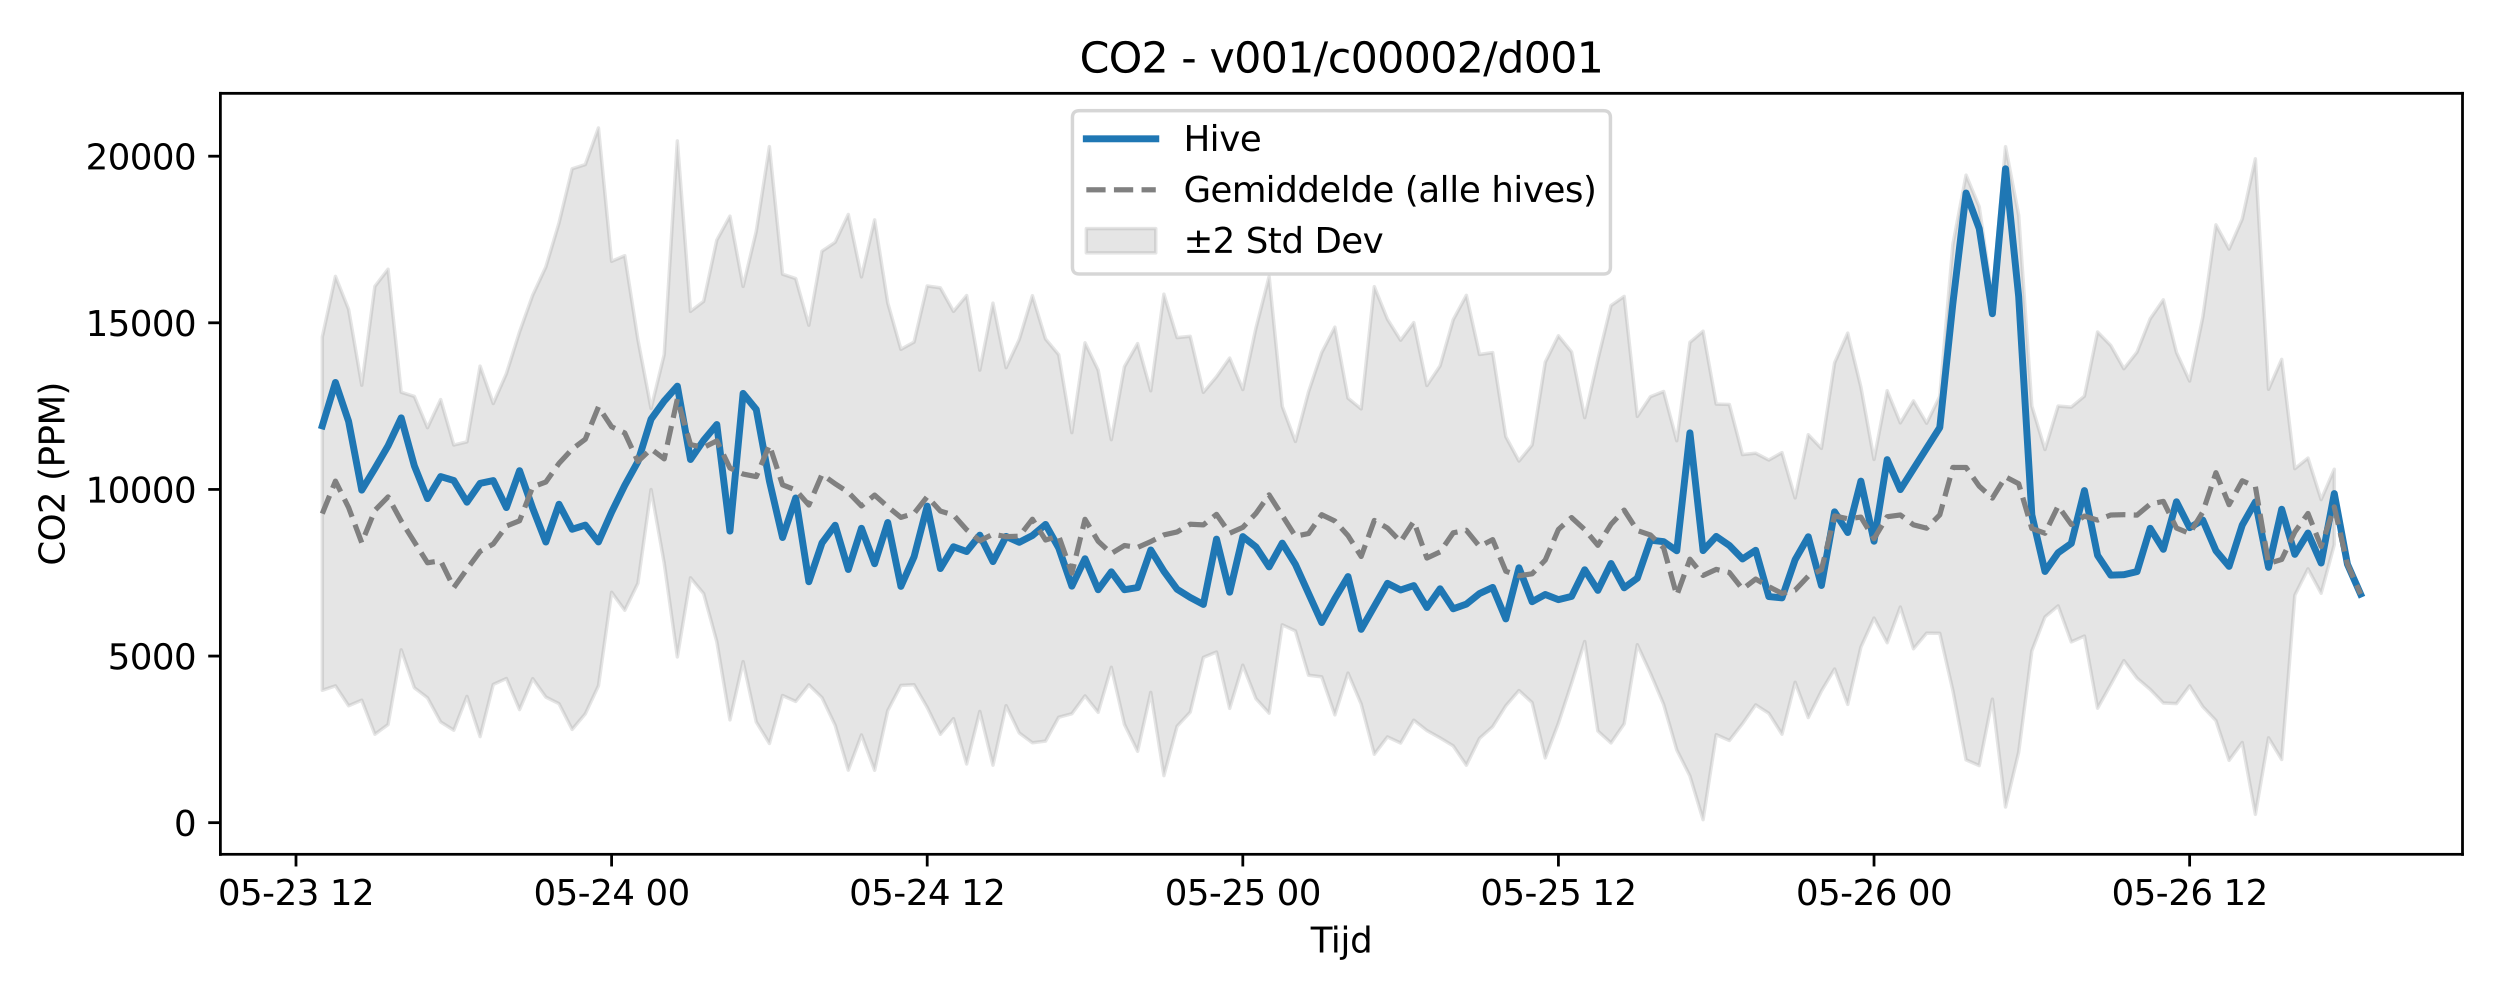 <?xml version="1.0" encoding="utf-8" standalone="no"?>
<!DOCTYPE svg PUBLIC "-//W3C//DTD SVG 1.1//EN"
  "http://www.w3.org/Graphics/SVG/1.1/DTD/svg11.dtd">
<svg xmlns:xlink="http://www.w3.org/1999/xlink" width="720pt" height="288pt" viewBox="0 0 720 288" xmlns="http://www.w3.org/2000/svg" version="1.1">
 <defs>
  <style type="text/css">*{stroke-linejoin: round; stroke-linecap: butt}</style>
 </defs>
 <g id="figure_1">
  <g id="patch_1">
   <path d="M 0 288 
L 720 288 
L 720 0 
L 0 0 
z
" style="fill: #ffffff"/>
  </g>
  <g id="axes_1">
   <g id="patch_2">
    <path d="M 63.47 246.04 
L 709.2 246.04 
L 709.2 26.88 
L 63.47 26.88 
z
" style="fill: #ffffff"/>
   </g>
   <g id="FillBetweenPolyCollection_1">
    <defs>
     <path id="me79e4e5c00" d="M 92.821 -190.938 
L 92.821 -89.201 
L 96.609 -90.473 
L 100.396 -84.742 
L 104.183 -86.346 
L 107.97 -76.532 
L 111.758 -79.321 
L 115.545 -100.849 
L 119.332 -89.935 
L 123.12 -87.026 
L 126.907 -80.072 
L 130.694 -77.696 
L 134.481 -87.429 
L 138.269 -75.848 
L 142.056 -90.877 
L 145.843 -92.589 
L 149.63 -83.638 
L 153.418 -92.547 
L 157.205 -87.24 
L 160.992 -85.336 
L 164.78 -77.918 
L 168.567 -82.412 
L 172.354 -90.482 
L 176.141 -117.431 
L 179.929 -112.25 
L 183.716 -120.02 
L 187.503 -147.024 
L 191.29 -125.821 
L 195.078 -98.795 
L 198.865 -121.598 
L 202.652 -117.037 
L 206.44 -103.209 
L 210.227 -80.672 
L 214.014 -97.445 
L 217.801 -80.086 
L 221.589 -73.873 
L 225.376 -87.696 
L 229.163 -85.981 
L 232.95 -90.757 
L 236.738 -87.072 
L 240.525 -79.118 
L 244.312 -66.188 
L 248.1 -76.339 
L 251.887 -66.159 
L 255.674 -83.351 
L 259.461 -90.594 
L 263.249 -90.806 
L 267.036 -84.259 
L 270.823 -76.525 
L 274.61 -81.026 
L 278.398 -67.964 
L 282.185 -83.109 
L 285.972 -67.62 
L 289.76 -84.766 
L 293.547 -76.906 
L 297.334 -74.081 
L 301.121 -74.567 
L 304.909 -81.436 
L 308.696 -82.438 
L 312.483 -87.59 
L 316.27 -82.84 
L 320.058 -95.821 
L 323.845 -79.373 
L 327.632 -71.632 
L 331.42 -88.594 
L 335.207 -64.614 
L 338.994 -78.826 
L 342.781 -82.901 
L 346.569 -98.661 
L 350.356 -100.218 
L 354.143 -83.985 
L 357.93 -96.435 
L 361.718 -86.782 
L 365.505 -82.611 
L 369.292 -108.056 
L 373.08 -106.29 
L 376.867 -93.534 
L 380.654 -93.077 
L 384.441 -82.117 
L 388.229 -94.152 
L 392.016 -85.252 
L 395.803 -70.772 
L 399.59 -75.77 
L 403.378 -74.005 
L 407.165 -80.584 
L 410.952 -77.593 
L 414.74 -75.478 
L 418.527 -73.182 
L 422.314 -67.614 
L 426.101 -75.339 
L 429.889 -78.713 
L 433.676 -84.722 
L 437.463 -89.133 
L 441.25 -85.651 
L 445.038 -69.713 
L 448.825 -79.729 
L 452.612 -91.239 
L 456.4 -103.239 
L 460.187 -77.458 
L 463.974 -74.034 
L 467.761 -79.531 
L 471.549 -102.323 
L 475.336 -94.085 
L 479.123 -85.161 
L 482.91 -72.027 
L 486.698 -64.51 
L 490.485 -51.922 
L 494.272 -76.417 
L 498.06 -74.733 
L 501.847 -79.592 
L 505.634 -84.991 
L 509.421 -82.556 
L 513.209 -76.548 
L 516.996 -91.505 
L 520.783 -81.324 
L 524.57 -88.973 
L 528.358 -95.33 
L 532.145 -85.125 
L 535.932 -101.605 
L 539.72 -109.998 
L 543.507 -102.885 
L 547.294 -113.173 
L 551.081 -101.148 
L 554.869 -105.651 
L 558.656 -105.608 
L 562.443 -89.081 
L 566.23 -69.163 
L 570.018 -67.503 
L 573.805 -86.644 
L 577.592 -55.57 
L 581.38 -71.392 
L 585.167 -100.527 
L 588.954 -110.307 
L 592.741 -113.505 
L 596.529 -103.131 
L 600.316 -104.815 
L 604.103 -84.032 
L 607.89 -90.827 
L 611.678 -97.745 
L 615.465 -92.701 
L 619.252 -89.447 
L 623.04 -85.543 
L 626.827 -85.359 
L 630.614 -90.466 
L 634.401 -84.474 
L 638.189 -80.471 
L 641.976 -69.025 
L 645.763 -74.161 
L 649.55 -53.468 
L 653.338 -75.517 
L 657.125 -69.254 
L 660.912 -116.568 
L 664.7 -124.168 
L 668.487 -117.134 
L 672.274 -131.147 
L 672.274 -152.863 
L 672.274 -152.863 
L 668.487 -144.108 
L 664.7 -156.073 
L 660.912 -153.024 
L 657.125 -184.505 
L 653.338 -175.887 
L 649.55 -242.265 
L 645.763 -224.912 
L 641.976 -216.28 
L 638.189 -223.256 
L 634.401 -196.599 
L 630.614 -178.256 
L 626.827 -186.484 
L 623.04 -201.662 
L 619.252 -196.18 
L 615.465 -186.598 
L 611.678 -181.804 
L 607.89 -188.521 
L 604.103 -192.388 
L 600.316 -173.911 
L 596.529 -170.753 
L 592.741 -171.055 
L 588.954 -158.538 
L 585.167 -171.062 
L 581.38 -225.987 
L 577.592 -245.761 
L 573.805 -202.451 
L 570.018 -228.451 
L 566.23 -237.565 
L 562.443 -217.679 
L 558.656 -173.844 
L 554.869 -166.111 
L 551.081 -172.547 
L 547.294 -166.207 
L 543.507 -175.484 
L 539.72 -155.679 
L 535.932 -176.548 
L 532.145 -192.07 
L 528.358 -183.498 
L 524.57 -158.866 
L 520.783 -162.808 
L 516.996 -144.596 
L 513.209 -157.655 
L 509.421 -155.511 
L 505.634 -157.482 
L 501.847 -157.079 
L 498.06 -171.518 
L 494.272 -171.62 
L 490.485 -192.622 
L 486.698 -189.4 
L 482.91 -161.06 
L 479.123 -175.26 
L 475.336 -173.754 
L 471.549 -168.086 
L 467.761 -202.642 
L 463.974 -200.001 
L 460.187 -184.437 
L 456.4 -167.715 
L 452.612 -186.642 
L 448.825 -191.296 
L 445.038 -183.701 
L 441.25 -159.849 
L 437.463 -155.225 
L 433.676 -162.24 
L 429.889 -186.461 
L 426.101 -185.912 
L 422.314 -202.949 
L 418.527 -195.923 
L 414.74 -182.619 
L 410.952 -176.964 
L 407.165 -195.097 
L 403.378 -190.007 
L 399.59 -196.066 
L 395.803 -205.449 
L 392.016 -170.229 
L 388.229 -173.326 
L 384.441 -193.778 
L 380.654 -186.462 
L 376.867 -175.15 
L 373.08 -160.853 
L 369.292 -170.952 
L 365.505 -208.352 
L 361.718 -193.526 
L 357.93 -175.803 
L 354.143 -184.883 
L 350.356 -179.51 
L 346.569 -175.006 
L 342.781 -191.148 
L 338.994 -190.761 
L 335.207 -203.283 
L 331.42 -175.446 
L 327.632 -189.049 
L 323.845 -182.414 
L 320.058 -161.366 
L 316.27 -181.404 
L 312.483 -189.279 
L 308.696 -163.396 
L 304.909 -185.848 
L 301.121 -190.381 
L 297.334 -202.838 
L 293.547 -190.242 
L 289.76 -182.123 
L 285.972 -200.7 
L 282.185 -181.401 
L 278.398 -202.89 
L 274.61 -198.323 
L 270.823 -205.109 
L 267.036 -205.641 
L 263.249 -189.485 
L 259.461 -187.39 
L 255.674 -200.753 
L 251.887 -224.683 
L 248.1 -208.248 
L 244.312 -226.24 
L 240.525 -218.23 
L 236.738 -215.66 
L 232.95 -194.335 
L 229.163 -207.772 
L 225.376 -209.036 
L 221.589 -245.778 
L 217.801 -221.371 
L 214.014 -205.503 
L 210.227 -225.753 
L 206.44 -218.851 
L 202.652 -201.218 
L 198.865 -198.311 
L 195.078 -247.429 
L 191.29 -185.879 
L 187.503 -170.373 
L 183.716 -190.18 
L 179.929 -214.366 
L 176.141 -212.741 
L 172.354 -251.158 
L 168.567 -240.605 
L 164.78 -239.387 
L 160.992 -223.767 
L 157.205 -211.12 
L 153.418 -202.992 
L 149.63 -192.398 
L 145.843 -180.41 
L 142.056 -171.786 
L 138.269 -182.557 
L 134.481 -160.742 
L 130.694 -159.839 
L 126.907 -172.931 
L 123.12 -164.815 
L 119.332 -173.835 
L 115.545 -175.037 
L 111.758 -210.468 
L 107.97 -205.534 
L 104.183 -177.049 
L 100.396 -198.919 
L 96.609 -208.406 
L 92.821 -190.938 
z
" style="stroke: #808080; stroke-opacity: 0.2"/>
    </defs>
    <g clip-path="url(#p438bc0fd44)">
     <use xlink:href="#me79e4e5c00" x="0" y="288" style="fill: #808080; fill-opacity: 0.2; stroke: #808080; stroke-opacity: 0.2"/>
    </g>
   </g>
   <g id="matplotlib.axis_1">
    <g id="xtick_1">
     <g id="line2d_1">
      <defs>
       <path id="mc333851ca4" d="M 0 0 
L 0 3.5 
" style="stroke: #000000; stroke-width: 0.8"/>
      </defs>
      <g>
       <use xlink:href="#mc333851ca4" x="85.247" y="246.04" style="stroke: #000000; stroke-width: 0.8"/>
      </g>
     </g>
     <g id="text_1">
      <!-- 05-23 12 -->
      <g transform="translate(62.766 260.638) scale(0.1 -0.1)">
       <defs>
        <path id="DejaVuSans-30" d="M 2034 4250 
Q 1547 4250 1301 3770 
Q 1056 3291 1056 2328 
Q 1056 1369 1301 889 
Q 1547 409 2034 409 
Q 2525 409 2770 889 
Q 3016 1369 3016 2328 
Q 3016 3291 2770 3770 
Q 2525 4250 2034 4250 
z
M 2034 4750 
Q 2819 4750 3233 4129 
Q 3647 3509 3647 2328 
Q 3647 1150 3233 529 
Q 2819 -91 2034 -91 
Q 1250 -91 836 529 
Q 422 1150 422 2328 
Q 422 3509 836 4129 
Q 1250 4750 2034 4750 
z
" transform="scale(0.016)"/>
        <path id="DejaVuSans-35" d="M 691 4666 
L 3169 4666 
L 3169 4134 
L 1269 4134 
L 1269 2991 
Q 1406 3038 1543 3061 
Q 1681 3084 1819 3084 
Q 2600 3084 3056 2656 
Q 3513 2228 3513 1497 
Q 3513 744 3044 326 
Q 2575 -91 1722 -91 
Q 1428 -91 1123 -41 
Q 819 9 494 109 
L 494 744 
Q 775 591 1075 516 
Q 1375 441 1709 441 
Q 2250 441 2565 725 
Q 2881 1009 2881 1497 
Q 2881 1984 2565 2268 
Q 2250 2553 1709 2553 
Q 1456 2553 1204 2497 
Q 953 2441 691 2322 
L 691 4666 
z
" transform="scale(0.016)"/>
        <path id="DejaVuSans-2d" d="M 313 2009 
L 1997 2009 
L 1997 1497 
L 313 1497 
L 313 2009 
z
" transform="scale(0.016)"/>
        <path id="DejaVuSans-32" d="M 1228 531 
L 3431 531 
L 3431 0 
L 469 0 
L 469 531 
Q 828 903 1448 1529 
Q 2069 2156 2228 2338 
Q 2531 2678 2651 2914 
Q 2772 3150 2772 3378 
Q 2772 3750 2511 3984 
Q 2250 4219 1831 4219 
Q 1534 4219 1204 4116 
Q 875 4013 500 3803 
L 500 4441 
Q 881 4594 1212 4672 
Q 1544 4750 1819 4750 
Q 2544 4750 2975 4387 
Q 3406 4025 3406 3419 
Q 3406 3131 3298 2873 
Q 3191 2616 2906 2266 
Q 2828 2175 2409 1742 
Q 1991 1309 1228 531 
z
" transform="scale(0.016)"/>
        <path id="DejaVuSans-33" d="M 2597 2516 
Q 3050 2419 3304 2112 
Q 3559 1806 3559 1356 
Q 3559 666 3084 287 
Q 2609 -91 1734 -91 
Q 1441 -91 1130 -33 
Q 819 25 488 141 
L 488 750 
Q 750 597 1062 519 
Q 1375 441 1716 441 
Q 2309 441 2620 675 
Q 2931 909 2931 1356 
Q 2931 1769 2642 2001 
Q 2353 2234 1838 2234 
L 1294 2234 
L 1294 2753 
L 1863 2753 
Q 2328 2753 2575 2939 
Q 2822 3125 2822 3475 
Q 2822 3834 2567 4026 
Q 2313 4219 1838 4219 
Q 1578 4219 1281 4162 
Q 984 4106 628 3988 
L 628 4550 
Q 988 4650 1302 4700 
Q 1616 4750 1894 4750 
Q 2613 4750 3031 4423 
Q 3450 4097 3450 3541 
Q 3450 3153 3228 2886 
Q 3006 2619 2597 2516 
z
" transform="scale(0.016)"/>
        <path id="DejaVuSans-20" transform="scale(0.016)"/>
        <path id="DejaVuSans-31" d="M 794 531 
L 1825 531 
L 1825 4091 
L 703 3866 
L 703 4441 
L 1819 4666 
L 2450 4666 
L 2450 531 
L 3481 531 
L 3481 0 
L 794 0 
L 794 531 
z
" transform="scale(0.016)"/>
       </defs>
       <use xlink:href="#DejaVuSans-30"/>
       <use xlink:href="#DejaVuSans-35" transform="translate(63.623 0)"/>
       <use xlink:href="#DejaVuSans-2d" transform="translate(127.246 0)"/>
       <use xlink:href="#DejaVuSans-32" transform="translate(163.33 0)"/>
       <use xlink:href="#DejaVuSans-33" transform="translate(226.953 0)"/>
       <use xlink:href="#DejaVuSans-20" transform="translate(290.576 0)"/>
       <use xlink:href="#DejaVuSans-31" transform="translate(322.363 0)"/>
       <use xlink:href="#DejaVuSans-32" transform="translate(385.986 0)"/>
      </g>
     </g>
    </g>
    <g id="xtick_2">
     <g id="line2d_2">
      <g>
       <use xlink:href="#mc333851ca4" x="176.141" y="246.04" style="stroke: #000000; stroke-width: 0.8"/>
      </g>
     </g>
     <g id="text_2">
      <!-- 05-24 00 -->
      <g transform="translate(153.661 260.638) scale(0.1 -0.1)">
       <defs>
        <path id="DejaVuSans-34" d="M 2419 4116 
L 825 1625 
L 2419 1625 
L 2419 4116 
z
M 2253 4666 
L 3047 4666 
L 3047 1625 
L 3713 1625 
L 3713 1100 
L 3047 1100 
L 3047 0 
L 2419 0 
L 2419 1100 
L 313 1100 
L 313 1709 
L 2253 4666 
z
" transform="scale(0.016)"/>
       </defs>
       <use xlink:href="#DejaVuSans-30"/>
       <use xlink:href="#DejaVuSans-35" transform="translate(63.623 0)"/>
       <use xlink:href="#DejaVuSans-2d" transform="translate(127.246 0)"/>
       <use xlink:href="#DejaVuSans-32" transform="translate(163.33 0)"/>
       <use xlink:href="#DejaVuSans-34" transform="translate(226.953 0)"/>
       <use xlink:href="#DejaVuSans-20" transform="translate(290.576 0)"/>
       <use xlink:href="#DejaVuSans-30" transform="translate(322.363 0)"/>
       <use xlink:href="#DejaVuSans-30" transform="translate(385.986 0)"/>
      </g>
     </g>
    </g>
    <g id="xtick_3">
     <g id="line2d_3">
      <g>
       <use xlink:href="#mc333851ca4" x="267.036" y="246.04" style="stroke: #000000; stroke-width: 0.8"/>
      </g>
     </g>
     <g id="text_3">
      <!-- 05-24 12 -->
      <g transform="translate(244.555 260.638) scale(0.1 -0.1)">
       <use xlink:href="#DejaVuSans-30"/>
       <use xlink:href="#DejaVuSans-35" transform="translate(63.623 0)"/>
       <use xlink:href="#DejaVuSans-2d" transform="translate(127.246 0)"/>
       <use xlink:href="#DejaVuSans-32" transform="translate(163.33 0)"/>
       <use xlink:href="#DejaVuSans-34" transform="translate(226.953 0)"/>
       <use xlink:href="#DejaVuSans-20" transform="translate(290.576 0)"/>
       <use xlink:href="#DejaVuSans-31" transform="translate(322.363 0)"/>
       <use xlink:href="#DejaVuSans-32" transform="translate(385.986 0)"/>
      </g>
     </g>
    </g>
    <g id="xtick_4">
     <g id="line2d_4">
      <g>
       <use xlink:href="#mc333851ca4" x="357.93" y="246.04" style="stroke: #000000; stroke-width: 0.8"/>
      </g>
     </g>
     <g id="text_4">
      <!-- 05-25 00 -->
      <g transform="translate(335.45 260.638) scale(0.1 -0.1)">
       <use xlink:href="#DejaVuSans-30"/>
       <use xlink:href="#DejaVuSans-35" transform="translate(63.623 0)"/>
       <use xlink:href="#DejaVuSans-2d" transform="translate(127.246 0)"/>
       <use xlink:href="#DejaVuSans-32" transform="translate(163.33 0)"/>
       <use xlink:href="#DejaVuSans-35" transform="translate(226.953 0)"/>
       <use xlink:href="#DejaVuSans-20" transform="translate(290.576 0)"/>
       <use xlink:href="#DejaVuSans-30" transform="translate(322.363 0)"/>
       <use xlink:href="#DejaVuSans-30" transform="translate(385.986 0)"/>
      </g>
     </g>
    </g>
    <g id="xtick_5">
     <g id="line2d_5">
      <g>
       <use xlink:href="#mc333851ca4" x="448.825" y="246.04" style="stroke: #000000; stroke-width: 0.8"/>
      </g>
     </g>
     <g id="text_5">
      <!-- 05-25 12 -->
      <g transform="translate(426.345 260.638) scale(0.1 -0.1)">
       <use xlink:href="#DejaVuSans-30"/>
       <use xlink:href="#DejaVuSans-35" transform="translate(63.623 0)"/>
       <use xlink:href="#DejaVuSans-2d" transform="translate(127.246 0)"/>
       <use xlink:href="#DejaVuSans-32" transform="translate(163.33 0)"/>
       <use xlink:href="#DejaVuSans-35" transform="translate(226.953 0)"/>
       <use xlink:href="#DejaVuSans-20" transform="translate(290.576 0)"/>
       <use xlink:href="#DejaVuSans-31" transform="translate(322.363 0)"/>
       <use xlink:href="#DejaVuSans-32" transform="translate(385.986 0)"/>
      </g>
     </g>
    </g>
    <g id="xtick_6">
     <g id="line2d_6">
      <g>
       <use xlink:href="#mc333851ca4" x="539.72" y="246.04" style="stroke: #000000; stroke-width: 0.8"/>
      </g>
     </g>
     <g id="text_6">
      <!-- 05-26 00 -->
      <g transform="translate(517.239 260.638) scale(0.1 -0.1)">
       <defs>
        <path id="DejaVuSans-36" d="M 2113 2584 
Q 1688 2584 1439 2293 
Q 1191 2003 1191 1497 
Q 1191 994 1439 701 
Q 1688 409 2113 409 
Q 2538 409 2786 701 
Q 3034 994 3034 1497 
Q 3034 2003 2786 2293 
Q 2538 2584 2113 2584 
z
M 3366 4563 
L 3366 3988 
Q 3128 4100 2886 4159 
Q 2644 4219 2406 4219 
Q 1781 4219 1451 3797 
Q 1122 3375 1075 2522 
Q 1259 2794 1537 2939 
Q 1816 3084 2150 3084 
Q 2853 3084 3261 2657 
Q 3669 2231 3669 1497 
Q 3669 778 3244 343 
Q 2819 -91 2113 -91 
Q 1303 -91 875 529 
Q 447 1150 447 2328 
Q 447 3434 972 4092 
Q 1497 4750 2381 4750 
Q 2619 4750 2861 4703 
Q 3103 4656 3366 4563 
z
" transform="scale(0.016)"/>
       </defs>
       <use xlink:href="#DejaVuSans-30"/>
       <use xlink:href="#DejaVuSans-35" transform="translate(63.623 0)"/>
       <use xlink:href="#DejaVuSans-2d" transform="translate(127.246 0)"/>
       <use xlink:href="#DejaVuSans-32" transform="translate(163.33 0)"/>
       <use xlink:href="#DejaVuSans-36" transform="translate(226.953 0)"/>
       <use xlink:href="#DejaVuSans-20" transform="translate(290.576 0)"/>
       <use xlink:href="#DejaVuSans-30" transform="translate(322.363 0)"/>
       <use xlink:href="#DejaVuSans-30" transform="translate(385.986 0)"/>
      </g>
     </g>
    </g>
    <g id="xtick_7">
     <g id="line2d_7">
      <g>
       <use xlink:href="#mc333851ca4" x="630.614" y="246.04" style="stroke: #000000; stroke-width: 0.8"/>
      </g>
     </g>
     <g id="text_7">
      <!-- 05-26 12 -->
      <g transform="translate(608.134 260.638) scale(0.1 -0.1)">
       <use xlink:href="#DejaVuSans-30"/>
       <use xlink:href="#DejaVuSans-35" transform="translate(63.623 0)"/>
       <use xlink:href="#DejaVuSans-2d" transform="translate(127.246 0)"/>
       <use xlink:href="#DejaVuSans-32" transform="translate(163.33 0)"/>
       <use xlink:href="#DejaVuSans-36" transform="translate(226.953 0)"/>
       <use xlink:href="#DejaVuSans-20" transform="translate(290.576 0)"/>
       <use xlink:href="#DejaVuSans-31" transform="translate(322.363 0)"/>
       <use xlink:href="#DejaVuSans-32" transform="translate(385.986 0)"/>
      </g>
     </g>
    </g>
    <g id="text_8">
     <!-- Tijd -->
     <g transform="translate(377.485 274.317) scale(0.1 -0.1)">
      <defs>
       <path id="DejaVuSans-54" d="M -19 4666 
L 3928 4666 
L 3928 4134 
L 2272 4134 
L 2272 0 
L 1638 0 
L 1638 4134 
L -19 4134 
L -19 4666 
z
" transform="scale(0.016)"/>
       <path id="DejaVuSans-69" d="M 603 3500 
L 1178 3500 
L 1178 0 
L 603 0 
L 603 3500 
z
M 603 4863 
L 1178 4863 
L 1178 4134 
L 603 4134 
L 603 4863 
z
" transform="scale(0.016)"/>
       <path id="DejaVuSans-6a" d="M 603 3500 
L 1178 3500 
L 1178 -63 
Q 1178 -731 923 -1031 
Q 669 -1331 103 -1331 
L -116 -1331 
L -116 -844 
L 38 -844 
Q 366 -844 484 -692 
Q 603 -541 603 -63 
L 603 3500 
z
M 603 4863 
L 1178 4863 
L 1178 4134 
L 603 4134 
L 603 4863 
z
" transform="scale(0.016)"/>
       <path id="DejaVuSans-64" d="M 2906 2969 
L 2906 4863 
L 3481 4863 
L 3481 0 
L 2906 0 
L 2906 525 
Q 2725 213 2448 61 
Q 2172 -91 1784 -91 
Q 1150 -91 751 415 
Q 353 922 353 1747 
Q 353 2572 751 3078 
Q 1150 3584 1784 3584 
Q 2172 3584 2448 3432 
Q 2725 3281 2906 2969 
z
M 947 1747 
Q 947 1113 1208 752 
Q 1469 391 1925 391 
Q 2381 391 2643 752 
Q 2906 1113 2906 1747 
Q 2906 2381 2643 2742 
Q 2381 3103 1925 3103 
Q 1469 3103 1208 2742 
Q 947 2381 947 1747 
z
" transform="scale(0.016)"/>
      </defs>
      <use xlink:href="#DejaVuSans-54"/>
      <use xlink:href="#DejaVuSans-69" transform="translate(57.959 0)"/>
      <use xlink:href="#DejaVuSans-6a" transform="translate(85.742 0)"/>
      <use xlink:href="#DejaVuSans-64" transform="translate(113.525 0)"/>
     </g>
    </g>
   </g>
   <g id="matplotlib.axis_2">
    <g id="ytick_1">
     <g id="line2d_8">
      <defs>
       <path id="mbfb7873cf0" d="M 0 0 
L -3.5 0 
" style="stroke: #000000; stroke-width: 0.8"/>
      </defs>
      <g>
       <use xlink:href="#mbfb7873cf0" x="63.47" y="236.93" style="stroke: #000000; stroke-width: 0.8"/>
      </g>
     </g>
     <g id="text_9">
      <!-- 0 -->
      <g transform="translate(50.108 240.729) scale(0.1 -0.1)">
       <use xlink:href="#DejaVuSans-30"/>
      </g>
     </g>
    </g>
    <g id="ytick_2">
     <g id="line2d_9">
      <g>
       <use xlink:href="#mbfb7873cf0" x="63.47" y="188.943" style="stroke: #000000; stroke-width: 0.8"/>
      </g>
     </g>
     <g id="text_10">
      <!-- 5000 -->
      <g transform="translate(31.02 192.742) scale(0.1 -0.1)">
       <use xlink:href="#DejaVuSans-35"/>
       <use xlink:href="#DejaVuSans-30" transform="translate(63.623 0)"/>
       <use xlink:href="#DejaVuSans-30" transform="translate(127.246 0)"/>
       <use xlink:href="#DejaVuSans-30" transform="translate(190.869 0)"/>
      </g>
     </g>
    </g>
    <g id="ytick_3">
     <g id="line2d_10">
      <g>
       <use xlink:href="#mbfb7873cf0" x="63.47" y="140.956" style="stroke: #000000; stroke-width: 0.8"/>
      </g>
     </g>
     <g id="text_11">
      <!-- 10000 -->
      <g transform="translate(24.657 144.756) scale(0.1 -0.1)">
       <use xlink:href="#DejaVuSans-31"/>
       <use xlink:href="#DejaVuSans-30" transform="translate(63.623 0)"/>
       <use xlink:href="#DejaVuSans-30" transform="translate(127.246 0)"/>
       <use xlink:href="#DejaVuSans-30" transform="translate(190.869 0)"/>
       <use xlink:href="#DejaVuSans-30" transform="translate(254.492 0)"/>
      </g>
     </g>
    </g>
    <g id="ytick_4">
     <g id="line2d_11">
      <g>
       <use xlink:href="#mbfb7873cf0" x="63.47" y="92.969" style="stroke: #000000; stroke-width: 0.8"/>
      </g>
     </g>
     <g id="text_12">
      <!-- 15000 -->
      <g transform="translate(24.657 96.769) scale(0.1 -0.1)">
       <use xlink:href="#DejaVuSans-31"/>
       <use xlink:href="#DejaVuSans-35" transform="translate(63.623 0)"/>
       <use xlink:href="#DejaVuSans-30" transform="translate(127.246 0)"/>
       <use xlink:href="#DejaVuSans-30" transform="translate(190.869 0)"/>
       <use xlink:href="#DejaVuSans-30" transform="translate(254.492 0)"/>
      </g>
     </g>
    </g>
    <g id="ytick_5">
     <g id="line2d_12">
      <g>
       <use xlink:href="#mbfb7873cf0" x="63.47" y="44.982" style="stroke: #000000; stroke-width: 0.8"/>
      </g>
     </g>
     <g id="text_13">
      <!-- 20000 -->
      <g transform="translate(24.657 48.782) scale(0.1 -0.1)">
       <use xlink:href="#DejaVuSans-32"/>
       <use xlink:href="#DejaVuSans-30" transform="translate(63.623 0)"/>
       <use xlink:href="#DejaVuSans-30" transform="translate(127.246 0)"/>
       <use xlink:href="#DejaVuSans-30" transform="translate(190.869 0)"/>
       <use xlink:href="#DejaVuSans-30" transform="translate(254.492 0)"/>
      </g>
     </g>
    </g>
    <g id="text_14">
     <!-- CO2 (PPM) -->
     <g transform="translate(18.578 162.903) rotate(-90) scale(0.1 -0.1)">
      <defs>
       <path id="DejaVuSans-43" d="M 4122 4306 
L 4122 3641 
Q 3803 3938 3442 4084 
Q 3081 4231 2675 4231 
Q 1875 4231 1450 3742 
Q 1025 3253 1025 2328 
Q 1025 1406 1450 917 
Q 1875 428 2675 428 
Q 3081 428 3442 575 
Q 3803 722 4122 1019 
L 4122 359 
Q 3791 134 3420 21 
Q 3050 -91 2638 -91 
Q 1578 -91 968 557 
Q 359 1206 359 2328 
Q 359 3453 968 4101 
Q 1578 4750 2638 4750 
Q 3056 4750 3426 4639 
Q 3797 4528 4122 4306 
z
" transform="scale(0.016)"/>
       <path id="DejaVuSans-4f" d="M 2522 4238 
Q 1834 4238 1429 3725 
Q 1025 3213 1025 2328 
Q 1025 1447 1429 934 
Q 1834 422 2522 422 
Q 3209 422 3611 934 
Q 4013 1447 4013 2328 
Q 4013 3213 3611 3725 
Q 3209 4238 2522 4238 
z
M 2522 4750 
Q 3503 4750 4090 4092 
Q 4678 3434 4678 2328 
Q 4678 1225 4090 567 
Q 3503 -91 2522 -91 
Q 1538 -91 948 565 
Q 359 1222 359 2328 
Q 359 3434 948 4092 
Q 1538 4750 2522 4750 
z
" transform="scale(0.016)"/>
       <path id="DejaVuSans-28" d="M 1984 4856 
Q 1566 4138 1362 3434 
Q 1159 2731 1159 2009 
Q 1159 1288 1364 580 
Q 1569 -128 1984 -844 
L 1484 -844 
Q 1016 -109 783 600 
Q 550 1309 550 2009 
Q 550 2706 781 3412 
Q 1013 4119 1484 4856 
L 1984 4856 
z
" transform="scale(0.016)"/>
       <path id="DejaVuSans-50" d="M 1259 4147 
L 1259 2394 
L 2053 2394 
Q 2494 2394 2734 2622 
Q 2975 2850 2975 3272 
Q 2975 3691 2734 3919 
Q 2494 4147 2053 4147 
L 1259 4147 
z
M 628 4666 
L 2053 4666 
Q 2838 4666 3239 4311 
Q 3641 3956 3641 3272 
Q 3641 2581 3239 2228 
Q 2838 1875 2053 1875 
L 1259 1875 
L 1259 0 
L 628 0 
L 628 4666 
z
" transform="scale(0.016)"/>
       <path id="DejaVuSans-4d" d="M 628 4666 
L 1569 4666 
L 2759 1491 
L 3956 4666 
L 4897 4666 
L 4897 0 
L 4281 0 
L 4281 4097 
L 3078 897 
L 2444 897 
L 1241 4097 
L 1241 0 
L 628 0 
L 628 4666 
z
" transform="scale(0.016)"/>
       <path id="DejaVuSans-29" d="M 513 4856 
L 1013 4856 
Q 1481 4119 1714 3412 
Q 1947 2706 1947 2009 
Q 1947 1309 1714 600 
Q 1481 -109 1013 -844 
L 513 -844 
Q 928 -128 1133 580 
Q 1338 1288 1338 2009 
Q 1338 2731 1133 3434 
Q 928 4138 513 4856 
z
" transform="scale(0.016)"/>
      </defs>
      <use xlink:href="#DejaVuSans-43"/>
      <use xlink:href="#DejaVuSans-4f" transform="translate(69.824 0)"/>
      <use xlink:href="#DejaVuSans-32" transform="translate(148.535 0)"/>
      <use xlink:href="#DejaVuSans-20" transform="translate(212.158 0)"/>
      <use xlink:href="#DejaVuSans-28" transform="translate(243.945 0)"/>
      <use xlink:href="#DejaVuSans-50" transform="translate(282.959 0)"/>
      <use xlink:href="#DejaVuSans-50" transform="translate(343.262 0)"/>
      <use xlink:href="#DejaVuSans-4d" transform="translate(403.564 0)"/>
      <use xlink:href="#DejaVuSans-29" transform="translate(489.844 0)"/>
     </g>
    </g>
   </g>
   <g id="line2d_13">
    <path d="M 92.821 122.644 
L 96.609 110.153 
L 100.396 121.362 
L 104.183 141.151 
L 107.97 134.904 
L 111.758 128.4 
L 115.545 120.348 
L 119.332 134.168 
L 123.12 143.591 
L 126.907 137.255 
L 130.694 138.389 
L 134.481 144.629 
L 138.269 139.206 
L 142.056 138.41 
L 145.843 146.177 
L 149.63 135.563 
L 153.418 146.376 
L 157.205 156.101 
L 160.992 145.23 
L 164.78 152.428 
L 168.567 151.232 
L 172.354 156.072 
L 176.141 147.508 
L 179.929 139.795 
L 183.716 132.946 
L 187.503 120.722 
L 191.29 115.491 
L 195.078 111.219 
L 198.865 132.331 
L 202.652 126.805 
L 206.44 122.27 
L 210.227 152.953 
L 214.014 113.303 
L 217.801 117.937 
L 221.589 138.522 
L 225.376 154.801 
L 229.163 143.426 
L 232.95 167.536 
L 236.738 156.366 
L 240.525 151.278 
L 244.312 164.012 
L 248.1 152.152 
L 251.887 162.346 
L 255.674 150.491 
L 259.461 168.87 
L 263.249 160.353 
L 267.036 145.765 
L 270.823 163.744 
L 274.61 157.469 
L 278.398 158.846 
L 282.185 154.13 
L 285.972 161.739 
L 289.76 154.489 
L 293.547 156.187 
L 297.334 154.229 
L 301.121 151.04 
L 304.909 157.804 
L 308.696 168.811 
L 312.483 160.925 
L 316.27 169.841 
L 320.058 164.687 
L 323.845 169.841 
L 327.632 169.217 
L 331.42 158.401 
L 335.207 164.534 
L 338.994 169.7 
L 342.781 172.068 
L 346.569 174.077 
L 350.356 155.272 
L 354.143 170.551 
L 357.93 154.537 
L 361.718 157.515 
L 365.505 163.254 
L 369.292 156.424 
L 373.08 162.56 
L 380.654 179.288 
L 384.441 172.393 
L 388.229 166.058 
L 392.016 181.251 
L 399.59 167.999 
L 403.378 169.921 
L 407.165 168.654 
L 410.952 174.96 
L 414.74 169.576 
L 418.527 175.331 
L 422.314 173.99 
L 426.101 170.943 
L 429.889 169.177 
L 433.676 178.242 
L 437.463 163.529 
L 441.25 173.293 
L 445.038 171.214 
L 448.825 172.701 
L 452.612 171.764 
L 456.4 164.099 
L 460.187 170.027 
L 463.974 162.291 
L 467.761 169.283 
L 471.549 166.509 
L 475.336 155.568 
L 479.123 155.995 
L 482.91 158.62 
L 486.698 124.663 
L 490.485 158.572 
L 494.272 154.492 
L 498.06 157.094 
L 501.847 160.98 
L 505.634 158.491 
L 509.421 171.815 
L 513.209 172.183 
L 516.996 161.2 
L 520.783 154.591 
L 524.57 168.616 
L 528.358 147.412 
L 532.145 153.363 
L 535.932 138.57 
L 539.72 155.867 
L 543.507 132.383 
L 547.294 141.004 
L 558.656 123.121 
L 562.443 87.235 
L 566.23 55.597 
L 570.018 65.842 
L 573.805 90.349 
L 577.592 48.61 
L 581.38 85.421 
L 585.167 148.265 
L 588.954 164.582 
L 592.741 159.191 
L 596.529 156.504 
L 600.316 141.292 
L 604.103 159.95 
L 607.89 165.641 
L 611.678 165.516 
L 615.465 164.617 
L 619.252 152.153 
L 623.04 158.2 
L 626.827 144.517 
L 630.614 151.968 
L 634.401 149.776 
L 638.189 158.606 
L 641.976 163.113 
L 645.763 151.232 
L 649.55 144.565 
L 653.338 163.395 
L 657.125 146.672 
L 660.912 159.649 
L 664.7 153.519 
L 668.487 162.147 
L 672.274 142.156 
L 676.061 162.493 
L 679.849 171.089 
L 679.849 171.089 
" clip-path="url(#p438bc0fd44)" style="fill: none; stroke: #1f77b4; stroke-width: 2; stroke-linecap: square"/>
   </g>
   <g id="line2d_14">
    <path d="M 92.821 147.93 
L 96.609 138.561 
L 100.396 146.17 
L 104.183 156.303 
L 107.97 146.967 
L 111.758 143.106 
L 115.545 150.057 
L 123.12 162.08 
L 126.907 161.499 
L 130.694 169.233 
L 134.481 163.915 
L 138.269 158.798 
L 142.056 156.668 
L 145.843 151.501 
L 149.63 149.982 
L 153.418 140.231 
L 157.205 138.82 
L 160.992 133.448 
L 164.78 129.347 
L 168.567 126.491 
L 172.354 117.18 
L 176.141 122.914 
L 179.929 124.692 
L 183.716 132.9 
L 187.503 129.302 
L 191.29 132.15 
L 195.078 114.888 
L 198.865 128.045 
L 202.652 128.872 
L 206.44 126.97 
L 210.227 134.787 
L 214.014 136.526 
L 217.801 137.271 
L 221.589 128.174 
L 225.376 139.634 
L 229.163 141.124 
L 232.95 145.454 
L 236.738 136.634 
L 240.525 139.326 
L 244.312 141.786 
L 248.1 145.706 
L 251.887 142.579 
L 255.674 145.948 
L 259.461 149.008 
L 263.249 147.854 
L 267.036 143.05 
L 270.823 147.183 
L 274.61 148.325 
L 278.398 152.573 
L 282.185 155.745 
L 285.972 153.84 
L 289.76 154.555 
L 293.547 154.426 
L 297.334 149.54 
L 301.121 155.526 
L 304.909 154.358 
L 308.696 165.083 
L 312.483 149.566 
L 316.27 155.878 
L 320.058 159.407 
L 323.845 157.107 
L 327.632 157.66 
L 331.42 155.98 
L 335.207 154.051 
L 338.994 153.206 
L 342.781 150.975 
L 346.569 151.166 
L 350.356 148.136 
L 354.143 153.566 
L 357.93 151.881 
L 361.718 147.846 
L 365.505 142.519 
L 373.08 154.428 
L 376.867 153.658 
L 380.654 148.23 
L 384.441 150.052 
L 388.229 154.261 
L 392.016 160.259 
L 395.803 149.889 
L 399.59 152.082 
L 403.378 155.994 
L 407.165 150.159 
L 410.952 160.721 
L 414.74 158.951 
L 418.527 153.447 
L 422.314 152.719 
L 426.101 157.374 
L 429.889 155.413 
L 433.676 164.519 
L 437.463 165.821 
L 441.25 165.25 
L 445.038 161.293 
L 448.825 152.488 
L 452.612 149.06 
L 456.4 152.523 
L 460.187 157.053 
L 463.974 150.983 
L 467.761 146.913 
L 471.549 152.796 
L 475.336 154.08 
L 479.123 157.79 
L 482.91 171.457 
L 486.698 161.045 
L 490.485 165.728 
L 494.272 163.981 
L 498.06 164.874 
L 501.847 169.665 
L 505.634 166.764 
L 509.421 168.966 
L 513.209 170.899 
L 516.996 169.949 
L 520.783 165.934 
L 524.57 164.08 
L 528.358 148.586 
L 532.145 149.403 
L 535.932 148.923 
L 539.72 155.161 
L 543.507 148.815 
L 547.294 148.31 
L 551.081 151.153 
L 554.869 152.119 
L 558.656 148.274 
L 562.443 134.62 
L 566.23 134.636 
L 570.018 140.023 
L 573.805 143.452 
L 577.592 137.335 
L 581.38 139.31 
L 585.167 152.205 
L 588.954 153.577 
L 592.741 145.72 
L 596.529 151.058 
L 600.316 148.637 
L 604.103 149.79 
L 607.89 148.326 
L 611.678 148.226 
L 615.465 148.35 
L 619.252 145.187 
L 623.04 144.397 
L 626.827 152.079 
L 630.614 153.639 
L 634.401 147.463 
L 638.189 136.137 
L 641.976 145.347 
L 645.763 138.464 
L 649.55 140.133 
L 653.338 162.298 
L 657.125 161.12 
L 660.912 153.204 
L 664.7 147.879 
L 668.487 157.379 
L 672.274 145.995 
L 676.061 162.493 
L 679.849 171.089 
L 679.849 171.089 
" clip-path="url(#p438bc0fd44)" style="fill: none; stroke-dasharray: 5.55,2.4; stroke-dashoffset: 0; stroke: #808080; stroke-width: 1.5"/>
   </g>
   <g id="patch_3">
    <path d="M 63.47 246.04 
L 63.47 26.88 
" style="fill: none; stroke: #000000; stroke-width: 0.8; stroke-linejoin: miter; stroke-linecap: square"/>
   </g>
   <g id="patch_4">
    <path d="M 709.2 246.04 
L 709.2 26.88 
" style="fill: none; stroke: #000000; stroke-width: 0.8; stroke-linejoin: miter; stroke-linecap: square"/>
   </g>
   <g id="patch_5">
    <path d="M 63.47 246.04 
L 709.2 246.04 
" style="fill: none; stroke: #000000; stroke-width: 0.8; stroke-linejoin: miter; stroke-linecap: square"/>
   </g>
   <g id="patch_6">
    <path d="M 63.47 26.88 
L 709.2 26.88 
" style="fill: none; stroke: #000000; stroke-width: 0.8; stroke-linejoin: miter; stroke-linecap: square"/>
   </g>
   <g id="text_15">
    <!-- CO2 - v001/c00002/d001 -->
    <g transform="translate(310.932 20.88) scale(0.12 -0.12)">
     <defs>
      <path id="DejaVuSans-76" d="M 191 3500 
L 800 3500 
L 1894 563 
L 2988 3500 
L 3597 3500 
L 2284 0 
L 1503 0 
L 191 3500 
z
" transform="scale(0.016)"/>
      <path id="DejaVuSans-2f" d="M 1625 4666 
L 2156 4666 
L 531 -594 
L 0 -594 
L 1625 4666 
z
" transform="scale(0.016)"/>
      <path id="DejaVuSans-63" d="M 3122 3366 
L 3122 2828 
Q 2878 2963 2633 3030 
Q 2388 3097 2138 3097 
Q 1578 3097 1268 2742 
Q 959 2388 959 1747 
Q 959 1106 1268 751 
Q 1578 397 2138 397 
Q 2388 397 2633 464 
Q 2878 531 3122 666 
L 3122 134 
Q 2881 22 2623 -34 
Q 2366 -91 2075 -91 
Q 1284 -91 818 406 
Q 353 903 353 1747 
Q 353 2603 823 3093 
Q 1294 3584 2113 3584 
Q 2378 3584 2631 3529 
Q 2884 3475 3122 3366 
z
" transform="scale(0.016)"/>
     </defs>
     <use xlink:href="#DejaVuSans-43"/>
     <use xlink:href="#DejaVuSans-4f" transform="translate(69.824 0)"/>
     <use xlink:href="#DejaVuSans-32" transform="translate(148.535 0)"/>
     <use xlink:href="#DejaVuSans-20" transform="translate(212.158 0)"/>
     <use xlink:href="#DejaVuSans-2d" transform="translate(243.945 0)"/>
     <use xlink:href="#DejaVuSans-20" transform="translate(280.029 0)"/>
     <use xlink:href="#DejaVuSans-76" transform="translate(311.816 0)"/>
     <use xlink:href="#DejaVuSans-30" transform="translate(370.996 0)"/>
     <use xlink:href="#DejaVuSans-30" transform="translate(434.619 0)"/>
     <use xlink:href="#DejaVuSans-31" transform="translate(498.242 0)"/>
     <use xlink:href="#DejaVuSans-2f" transform="translate(561.865 0)"/>
     <use xlink:href="#DejaVuSans-63" transform="translate(595.557 0)"/>
     <use xlink:href="#DejaVuSans-30" transform="translate(650.537 0)"/>
     <use xlink:href="#DejaVuSans-30" transform="translate(714.16 0)"/>
     <use xlink:href="#DejaVuSans-30" transform="translate(777.783 0)"/>
     <use xlink:href="#DejaVuSans-30" transform="translate(841.406 0)"/>
     <use xlink:href="#DejaVuSans-32" transform="translate(905.029 0)"/>
     <use xlink:href="#DejaVuSans-2f" transform="translate(968.652 0)"/>
     <use xlink:href="#DejaVuSans-64" transform="translate(1002.344 0)"/>
     <use xlink:href="#DejaVuSans-30" transform="translate(1065.82 0)"/>
     <use xlink:href="#DejaVuSans-30" transform="translate(1129.443 0)"/>
     <use xlink:href="#DejaVuSans-31" transform="translate(1193.066 0)"/>
    </g>
   </g>
   <g id="legend_1">
    <g id="patch_7">
     <path d="M 310.863 78.914 
L 461.807 78.914 
Q 463.807 78.914 463.807 76.914 
L 463.807 33.88 
Q 463.807 31.88 461.807 31.88 
L 310.863 31.88 
Q 308.863 31.88 308.863 33.88 
L 308.863 76.914 
Q 308.863 78.914 310.863 78.914 
z
" style="fill: #ffffff; opacity: 0.8; stroke: #cccccc; stroke-linejoin: miter"/>
    </g>
    <g id="line2d_15">
     <path d="M 312.863 39.978 
L 322.863 39.978 
L 332.863 39.978 
" style="fill: none; stroke: #1f77b4; stroke-width: 2; stroke-linecap: square"/>
    </g>
    <g id="text_16">
     <!-- Hive -->
     <g transform="translate(340.863 43.478) scale(0.1 -0.1)">
      <defs>
       <path id="DejaVuSans-48" d="M 628 4666 
L 1259 4666 
L 1259 2753 
L 3553 2753 
L 3553 4666 
L 4184 4666 
L 4184 0 
L 3553 0 
L 3553 2222 
L 1259 2222 
L 1259 0 
L 628 0 
L 628 4666 
z
" transform="scale(0.016)"/>
       <path id="DejaVuSans-65" d="M 3597 1894 
L 3597 1613 
L 953 1613 
Q 991 1019 1311 708 
Q 1631 397 2203 397 
Q 2534 397 2845 478 
Q 3156 559 3463 722 
L 3463 178 
Q 3153 47 2828 -22 
Q 2503 -91 2169 -91 
Q 1331 -91 842 396 
Q 353 884 353 1716 
Q 353 2575 817 3079 
Q 1281 3584 2069 3584 
Q 2775 3584 3186 3129 
Q 3597 2675 3597 1894 
z
M 3022 2063 
Q 3016 2534 2758 2815 
Q 2500 3097 2075 3097 
Q 1594 3097 1305 2825 
Q 1016 2553 972 2059 
L 3022 2063 
z
" transform="scale(0.016)"/>
      </defs>
      <use xlink:href="#DejaVuSans-48"/>
      <use xlink:href="#DejaVuSans-69" transform="translate(75.195 0)"/>
      <use xlink:href="#DejaVuSans-76" transform="translate(102.979 0)"/>
      <use xlink:href="#DejaVuSans-65" transform="translate(162.158 0)"/>
     </g>
    </g>
    <g id="line2d_16">
     <path d="M 312.863 54.657 
L 322.863 54.657 
L 332.863 54.657 
" style="fill: none; stroke-dasharray: 5.55,2.4; stroke-dashoffset: 0; stroke: #808080; stroke-width: 1.5"/>
    </g>
    <g id="text_17">
     <!-- Gemiddelde (alle hives) -->
     <g transform="translate(340.863 58.157) scale(0.1 -0.1)">
      <defs>
       <path id="DejaVuSans-47" d="M 3809 666 
L 3809 1919 
L 2778 1919 
L 2778 2438 
L 4434 2438 
L 4434 434 
Q 4069 175 3628 42 
Q 3188 -91 2688 -91 
Q 1594 -91 976 548 
Q 359 1188 359 2328 
Q 359 3472 976 4111 
Q 1594 4750 2688 4750 
Q 3144 4750 3555 4637 
Q 3966 4525 4313 4306 
L 4313 3634 
Q 3963 3931 3569 4081 
Q 3175 4231 2741 4231 
Q 1884 4231 1454 3753 
Q 1025 3275 1025 2328 
Q 1025 1384 1454 906 
Q 1884 428 2741 428 
Q 3075 428 3337 486 
Q 3600 544 3809 666 
z
" transform="scale(0.016)"/>
       <path id="DejaVuSans-6d" d="M 3328 2828 
Q 3544 3216 3844 3400 
Q 4144 3584 4550 3584 
Q 5097 3584 5394 3201 
Q 5691 2819 5691 2113 
L 5691 0 
L 5113 0 
L 5113 2094 
Q 5113 2597 4934 2840 
Q 4756 3084 4391 3084 
Q 3944 3084 3684 2787 
Q 3425 2491 3425 1978 
L 3425 0 
L 2847 0 
L 2847 2094 
Q 2847 2600 2669 2842 
Q 2491 3084 2119 3084 
Q 1678 3084 1418 2786 
Q 1159 2488 1159 1978 
L 1159 0 
L 581 0 
L 581 3500 
L 1159 3500 
L 1159 2956 
Q 1356 3278 1631 3431 
Q 1906 3584 2284 3584 
Q 2666 3584 2933 3390 
Q 3200 3197 3328 2828 
z
" transform="scale(0.016)"/>
       <path id="DejaVuSans-6c" d="M 603 4863 
L 1178 4863 
L 1178 0 
L 603 0 
L 603 4863 
z
" transform="scale(0.016)"/>
       <path id="DejaVuSans-61" d="M 2194 1759 
Q 1497 1759 1228 1600 
Q 959 1441 959 1056 
Q 959 750 1161 570 
Q 1363 391 1709 391 
Q 2188 391 2477 730 
Q 2766 1069 2766 1631 
L 2766 1759 
L 2194 1759 
z
M 3341 1997 
L 3341 0 
L 2766 0 
L 2766 531 
Q 2569 213 2275 61 
Q 1981 -91 1556 -91 
Q 1019 -91 701 211 
Q 384 513 384 1019 
Q 384 1609 779 1909 
Q 1175 2209 1959 2209 
L 2766 2209 
L 2766 2266 
Q 2766 2663 2505 2880 
Q 2244 3097 1772 3097 
Q 1472 3097 1187 3025 
Q 903 2953 641 2809 
L 641 3341 
Q 956 3463 1253 3523 
Q 1550 3584 1831 3584 
Q 2591 3584 2966 3190 
Q 3341 2797 3341 1997 
z
" transform="scale(0.016)"/>
       <path id="DejaVuSans-68" d="M 3513 2113 
L 3513 0 
L 2938 0 
L 2938 2094 
Q 2938 2591 2744 2837 
Q 2550 3084 2163 3084 
Q 1697 3084 1428 2787 
Q 1159 2491 1159 1978 
L 1159 0 
L 581 0 
L 581 4863 
L 1159 4863 
L 1159 2956 
Q 1366 3272 1645 3428 
Q 1925 3584 2291 3584 
Q 2894 3584 3203 3211 
Q 3513 2838 3513 2113 
z
" transform="scale(0.016)"/>
       <path id="DejaVuSans-73" d="M 2834 3397 
L 2834 2853 
Q 2591 2978 2328 3040 
Q 2066 3103 1784 3103 
Q 1356 3103 1142 2972 
Q 928 2841 928 2578 
Q 928 2378 1081 2264 
Q 1234 2150 1697 2047 
L 1894 2003 
Q 2506 1872 2764 1633 
Q 3022 1394 3022 966 
Q 3022 478 2636 193 
Q 2250 -91 1575 -91 
Q 1294 -91 989 -36 
Q 684 19 347 128 
L 347 722 
Q 666 556 975 473 
Q 1284 391 1588 391 
Q 1994 391 2212 530 
Q 2431 669 2431 922 
Q 2431 1156 2273 1281 
Q 2116 1406 1581 1522 
L 1381 1569 
Q 847 1681 609 1914 
Q 372 2147 372 2553 
Q 372 3047 722 3315 
Q 1072 3584 1716 3584 
Q 2034 3584 2315 3537 
Q 2597 3491 2834 3397 
z
" transform="scale(0.016)"/>
      </defs>
      <use xlink:href="#DejaVuSans-47"/>
      <use xlink:href="#DejaVuSans-65" transform="translate(77.49 0)"/>
      <use xlink:href="#DejaVuSans-6d" transform="translate(139.014 0)"/>
      <use xlink:href="#DejaVuSans-69" transform="translate(236.426 0)"/>
      <use xlink:href="#DejaVuSans-64" transform="translate(264.209 0)"/>
      <use xlink:href="#DejaVuSans-64" transform="translate(327.686 0)"/>
      <use xlink:href="#DejaVuSans-65" transform="translate(391.162 0)"/>
      <use xlink:href="#DejaVuSans-6c" transform="translate(452.686 0)"/>
      <use xlink:href="#DejaVuSans-64" transform="translate(480.469 0)"/>
      <use xlink:href="#DejaVuSans-65" transform="translate(543.945 0)"/>
      <use xlink:href="#DejaVuSans-20" transform="translate(605.469 0)"/>
      <use xlink:href="#DejaVuSans-28" transform="translate(637.256 0)"/>
      <use xlink:href="#DejaVuSans-61" transform="translate(676.27 0)"/>
      <use xlink:href="#DejaVuSans-6c" transform="translate(737.549 0)"/>
      <use xlink:href="#DejaVuSans-6c" transform="translate(765.332 0)"/>
      <use xlink:href="#DejaVuSans-65" transform="translate(793.115 0)"/>
      <use xlink:href="#DejaVuSans-20" transform="translate(854.639 0)"/>
      <use xlink:href="#DejaVuSans-68" transform="translate(886.426 0)"/>
      <use xlink:href="#DejaVuSans-69" transform="translate(949.805 0)"/>
      <use xlink:href="#DejaVuSans-76" transform="translate(977.588 0)"/>
      <use xlink:href="#DejaVuSans-65" transform="translate(1036.768 0)"/>
      <use xlink:href="#DejaVuSans-73" transform="translate(1098.291 0)"/>
      <use xlink:href="#DejaVuSans-29" transform="translate(1150.391 0)"/>
     </g>
    </g>
    <g id="patch_8">
     <path d="M 312.863 72.835 
L 332.863 72.835 
L 332.863 65.835 
L 312.863 65.835 
z
" style="fill: #808080; fill-opacity: 0.2; stroke: #808080; stroke-opacity: 0.2; stroke-linejoin: miter"/>
    </g>
    <g id="text_18">
     <!-- ±2 Std Dev -->
     <g transform="translate(340.863 72.835) scale(0.1 -0.1)">
      <defs>
       <path id="DejaVuSans-b1" d="M 2944 4013 
L 2944 2803 
L 4684 2803 
L 4684 2272 
L 2944 2272 
L 2944 1063 
L 2419 1063 
L 2419 2272 
L 678 2272 
L 678 2803 
L 2419 2803 
L 2419 4013 
L 2944 4013 
z
M 678 531 
L 4684 531 
L 4684 0 
L 678 0 
L 678 531 
z
" transform="scale(0.016)"/>
       <path id="DejaVuSans-53" d="M 3425 4513 
L 3425 3897 
Q 3066 4069 2747 4153 
Q 2428 4238 2131 4238 
Q 1616 4238 1336 4038 
Q 1056 3838 1056 3469 
Q 1056 3159 1242 3001 
Q 1428 2844 1947 2747 
L 2328 2669 
Q 3034 2534 3370 2195 
Q 3706 1856 3706 1288 
Q 3706 609 3251 259 
Q 2797 -91 1919 -91 
Q 1588 -91 1214 -16 
Q 841 59 441 206 
L 441 856 
Q 825 641 1194 531 
Q 1563 422 1919 422 
Q 2459 422 2753 634 
Q 3047 847 3047 1241 
Q 3047 1584 2836 1778 
Q 2625 1972 2144 2069 
L 1759 2144 
Q 1053 2284 737 2584 
Q 422 2884 422 3419 
Q 422 4038 858 4394 
Q 1294 4750 2059 4750 
Q 2388 4750 2728 4690 
Q 3069 4631 3425 4513 
z
" transform="scale(0.016)"/>
       <path id="DejaVuSans-74" d="M 1172 4494 
L 1172 3500 
L 2356 3500 
L 2356 3053 
L 1172 3053 
L 1172 1153 
Q 1172 725 1289 603 
Q 1406 481 1766 481 
L 2356 481 
L 2356 0 
L 1766 0 
Q 1100 0 847 248 
Q 594 497 594 1153 
L 594 3053 
L 172 3053 
L 172 3500 
L 594 3500 
L 594 4494 
L 1172 4494 
z
" transform="scale(0.016)"/>
       <path id="DejaVuSans-44" d="M 1259 4147 
L 1259 519 
L 2022 519 
Q 2988 519 3436 956 
Q 3884 1394 3884 2338 
Q 3884 3275 3436 3711 
Q 2988 4147 2022 4147 
L 1259 4147 
z
M 628 4666 
L 1925 4666 
Q 3281 4666 3915 4102 
Q 4550 3538 4550 2338 
Q 4550 1131 3912 565 
Q 3275 0 1925 0 
L 628 0 
L 628 4666 
z
" transform="scale(0.016)"/>
      </defs>
      <use xlink:href="#DejaVuSans-b1"/>
      <use xlink:href="#DejaVuSans-32" transform="translate(83.789 0)"/>
      <use xlink:href="#DejaVuSans-20" transform="translate(147.412 0)"/>
      <use xlink:href="#DejaVuSans-53" transform="translate(179.199 0)"/>
      <use xlink:href="#DejaVuSans-74" transform="translate(242.676 0)"/>
      <use xlink:href="#DejaVuSans-64" transform="translate(281.885 0)"/>
      <use xlink:href="#DejaVuSans-20" transform="translate(345.361 0)"/>
      <use xlink:href="#DejaVuSans-44" transform="translate(377.148 0)"/>
      <use xlink:href="#DejaVuSans-65" transform="translate(454.15 0)"/>
      <use xlink:href="#DejaVuSans-76" transform="translate(515.674 0)"/>
     </g>
    </g>
   </g>
  </g>
 </g>
 <defs>
  <clipPath id="p438bc0fd44">
   <rect x="63.47" y="26.88" width="645.73" height="219.16"/>
  </clipPath>
 </defs>
</svg>
